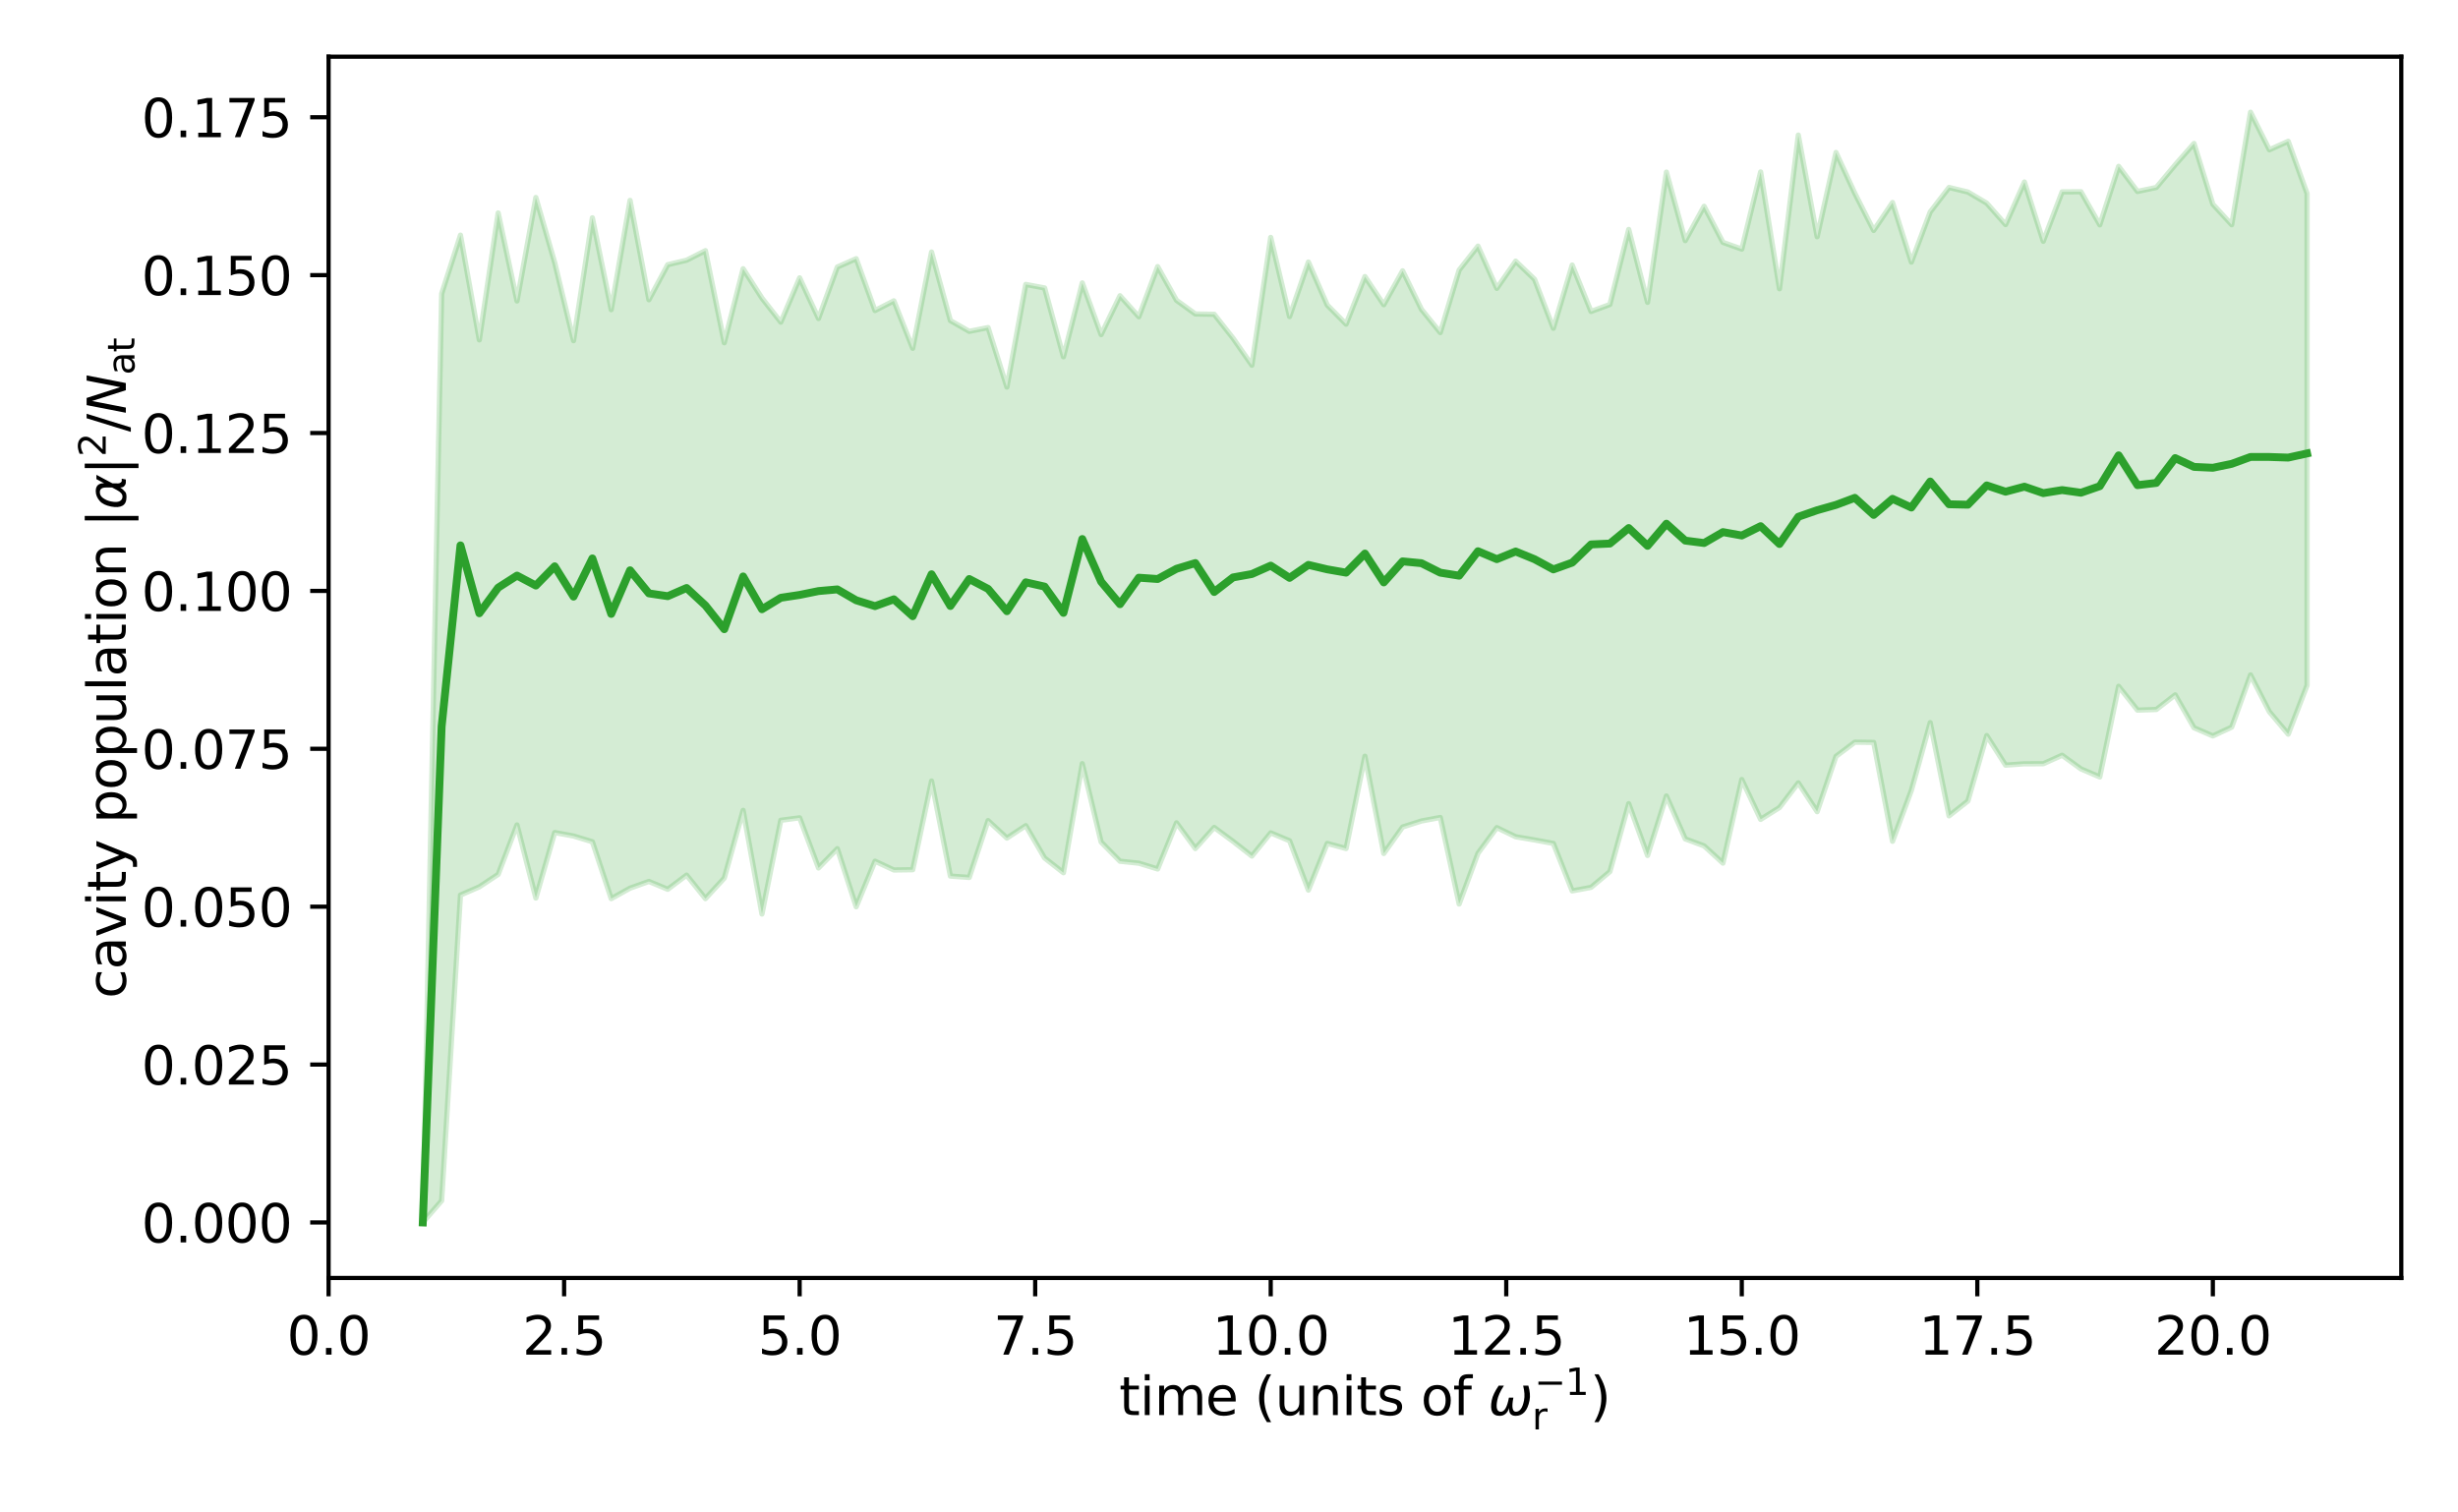 <?xml version="1.0" encoding="utf-8" standalone="no"?>
<!DOCTYPE svg PUBLIC "-//W3C//DTD SVG 1.1//EN"
  "http://www.w3.org/Graphics/SVG/1.1/DTD/svg11.dtd">
<svg xmlns:xlink="http://www.w3.org/1999/xlink" width="468pt" height="288pt" viewBox="0 0 468 288" xmlns="http://www.w3.org/2000/svg" version="1.1">
 <defs>
  <style type="text/css">*{stroke-linejoin: round; stroke-linecap: butt}</style>
 </defs>
 <g id="figure_1">
  <g id="patch_1">
   <path d="M 0 288 
L 468 288 
L 468 0 
L 0 0 
z
" style="fill: #ffffff"/>
  </g>
  <g id="axes_1">
   <g id="patch_2">
    <path d="M 62.562 243.348 
L 457.2 243.348 
L 457.2 10.8 
L 62.562 10.8 
z
" style="fill: #ffffff"/>
   </g>
   <g id="PolyCollection_1">
    <defs>
     <path id="m2e5154d1c7" d="M 80.5 -55.222 
L 80.5 -55.222 
L 84.088 -59.359 
L 87.675 -117.567 
L 91.263 -119.125 
L 94.851 -121.502 
L 98.438 -130.922 
L 102.026 -116.996 
L 105.613 -129.465 
L 109.201 -128.808 
L 112.789 -127.713 
L 116.376 -116.881 
L 119.964 -118.878 
L 123.552 -120.156 
L 127.139 -118.663 
L 130.727 -121.361 
L 134.314 -116.888 
L 137.902 -120.795 
L 141.49 -133.693 
L 145.077 -113.952 
L 148.665 -131.804 
L 152.252 -132.273 
L 155.84 -122.724 
L 159.428 -126.398 
L 163.015 -115.329 
L 166.603 -124.012 
L 170.191 -122.338 
L 173.778 -122.387 
L 177.366 -139.273 
L 180.953 -121.181 
L 184.541 -120.919 
L 188.129 -131.744 
L 191.716 -128.418 
L 195.304 -130.78 
L 198.891 -124.622 
L 202.479 -121.816 
L 206.067 -142.584 
L 209.654 -127.654 
L 213.242 -124.005 
L 216.83 -123.631 
L 220.417 -122.529 
L 224.005 -131.313 
L 227.592 -126.422 
L 231.18 -130.44 
L 234.768 -127.794 
L 238.355 -124.987 
L 241.943 -129.405 
L 245.531 -127.907 
L 249.118 -118.509 
L 252.706 -127.394 
L 256.293 -126.428 
L 259.881 -144.005 
L 263.469 -125.48 
L 267.056 -130.522 
L 270.644 -131.668 
L 274.231 -132.336 
L 277.819 -115.862 
L 281.407 -125.524 
L 284.994 -130.402 
L 288.582 -128.67 
L 292.17 -128.057 
L 295.757 -127.394 
L 299.345 -118.356 
L 302.932 -119.024 
L 306.52 -122.027 
L 310.108 -134.968 
L 313.695 -125.1 
L 317.283 -136.424 
L 320.871 -128.261 
L 324.458 -126.926 
L 328.046 -123.646 
L 331.633 -139.565 
L 335.221 -131.974 
L 338.809 -134.231 
L 342.396 -138.925 
L 345.984 -133.439 
L 349.571 -143.975 
L 353.159 -146.674 
L 356.747 -146.627 
L 360.334 -127.806 
L 363.922 -137.491 
L 367.51 -150.394 
L 371.097 -132.647 
L 374.685 -135.473 
L 378.272 -147.932 
L 381.86 -142.301 
L 385.448 -142.561 
L 389.035 -142.568 
L 392.623 -144.189 
L 396.21 -141.582 
L 399.798 -140.052 
L 403.386 -157.313 
L 406.973 -152.779 
L 410.561 -152.898 
L 414.149 -155.685 
L 417.736 -149.42 
L 421.324 -147.865 
L 424.911 -149.542 
L 428.499 -159.481 
L 432.087 -152.463 
L 435.674 -148.201 
L 439.262 -157.493 
L 439.262 -251.152 
L 439.262 -251.152 
L 435.674 -261.095 
L 432.087 -259.477 
L 428.499 -266.63 
L 424.911 -245.206 
L 421.324 -249.111 
L 417.736 -260.683 
L 414.149 -256.603 
L 410.561 -252.306 
L 406.973 -251.546 
L 403.386 -256.323 
L 399.798 -245.184 
L 396.21 -251.486 
L 392.623 -251.467 
L 389.035 -242.054 
L 385.448 -253.338 
L 381.86 -245.237 
L 378.272 -249.311 
L 374.685 -251.434 
L 371.097 -252.302 
L 367.51 -247.64 
L 363.922 -238.088 
L 360.334 -249.437 
L 356.747 -244.119 
L 353.159 -251.182 
L 349.571 -258.967 
L 345.984 -242.918 
L 342.396 -262.273 
L 338.809 -233.015 
L 335.221 -255.258 
L 331.633 -240.568 
L 328.046 -241.848 
L 324.458 -248.717 
L 320.871 -242.182 
L 317.283 -255.225 
L 313.695 -230.43 
L 310.108 -244.308 
L 306.52 -230.022 
L 302.932 -228.691 
L 299.345 -237.53 
L 295.757 -225.494 
L 292.17 -234.823 
L 288.582 -238.27 
L 284.994 -233.091 
L 281.407 -241.13 
L 277.819 -236.574 
L 274.231 -224.665 
L 270.644 -229.096 
L 267.056 -236.426 
L 263.469 -229.978 
L 259.881 -235.339 
L 256.293 -226.277 
L 252.706 -229.917 
L 249.118 -238.101 
L 245.531 -227.717 
L 241.943 -242.792 
L 238.355 -218.455 
L 234.768 -223.604 
L 231.18 -228.155 
L 227.592 -228.218 
L 224.005 -230.814 
L 220.417 -237.232 
L 216.83 -227.683 
L 213.242 -231.687 
L 209.654 -224.281 
L 206.067 -234.13 
L 202.479 -220.056 
L 198.891 -233.167 
L 195.304 -233.838 
L 191.716 -214.292 
L 188.129 -225.624 
L 184.541 -224.905 
L 180.953 -226.956 
L 177.366 -240.01 
L 173.778 -221.68 
L 170.191 -230.714 
L 166.603 -228.868 
L 163.015 -238.739 
L 159.428 -237.152 
L 155.84 -227.353 
L 152.252 -235.092 
L 148.665 -226.654 
L 145.077 -231.234 
L 141.49 -236.828 
L 137.902 -222.733 
L 134.314 -240.269 
L 130.727 -238.452 
L 127.139 -237.599 
L 123.552 -230.918 
L 119.964 -249.841 
L 116.376 -229.033 
L 112.789 -246.526 
L 109.201 -223.126 
L 105.613 -238.001 
L 102.026 -250.392 
L 98.438 -230.687 
L 94.851 -247.452 
L 91.263 -223.273 
L 87.675 -243.226 
L 84.088 -232.054 
L 80.5 -55.222 
z
" style="stroke: #2ca02c; stroke-opacity: 0.2"/>
    </defs>
    <g clip-path="url(#p214c325b1c)">
     <use xlink:href="#m2e5154d1c7" x="0" y="288" style="fill: #2ca02c; fill-opacity: 0.2; stroke: #2ca02c; stroke-opacity: 0.2"/>
    </g>
   </g>
   <g id="matplotlib.axis_1">
    <g id="xtick_1">
     <g id="line2d_1">
      <defs>
       <path id="me79b765067" d="M 0 0 
L 0 3.5 
" style="stroke: #000000; stroke-width: 0.8"/>
      </defs>
      <g>
       <use xlink:href="#me79b765067" x="62.562" y="243.348" style="stroke: #000000; stroke-width: 0.8"/>
      </g>
     </g>
     <g id="text_1">
      <!-- 0.0 -->
      <g transform="translate(54.61 257.946) scale(0.1 -0.1)">
       <defs>
        <path id="DejaVuSans-30" d="M 2034 4250 
Q 1547 4250 1301 3770 
Q 1056 3291 1056 2328 
Q 1056 1369 1301 889 
Q 1547 409 2034 409 
Q 2525 409 2770 889 
Q 3016 1369 3016 2328 
Q 3016 3291 2770 3770 
Q 2525 4250 2034 4250 
z
M 2034 4750 
Q 2819 4750 3233 4129 
Q 3647 3509 3647 2328 
Q 3647 1150 3233 529 
Q 2819 -91 2034 -91 
Q 1250 -91 836 529 
Q 422 1150 422 2328 
Q 422 3509 836 4129 
Q 1250 4750 2034 4750 
z
" transform="scale(0.016)"/>
        <path id="DejaVuSans-2e" d="M 684 794 
L 1344 794 
L 1344 0 
L 684 0 
L 684 794 
z
" transform="scale(0.016)"/>
       </defs>
       <use xlink:href="#DejaVuSans-30"/>
       <use xlink:href="#DejaVuSans-2e" x="63.623"/>
       <use xlink:href="#DejaVuSans-30" x="95.41"/>
      </g>
     </g>
    </g>
    <g id="xtick_2">
     <g id="line2d_2">
      <g>
       <use xlink:href="#me79b765067" x="107.407" y="243.348" style="stroke: #000000; stroke-width: 0.8"/>
      </g>
     </g>
     <g id="text_2">
      <!-- 2.5 -->
      <g transform="translate(99.456 257.946) scale(0.1 -0.1)">
       <defs>
        <path id="DejaVuSans-32" d="M 1228 531 
L 3431 531 
L 3431 0 
L 469 0 
L 469 531 
Q 828 903 1448 1529 
Q 2069 2156 2228 2338 
Q 2531 2678 2651 2914 
Q 2772 3150 2772 3378 
Q 2772 3750 2511 3984 
Q 2250 4219 1831 4219 
Q 1534 4219 1204 4116 
Q 875 4013 500 3803 
L 500 4441 
Q 881 4594 1212 4672 
Q 1544 4750 1819 4750 
Q 2544 4750 2975 4387 
Q 3406 4025 3406 3419 
Q 3406 3131 3298 2873 
Q 3191 2616 2906 2266 
Q 2828 2175 2409 1742 
Q 1991 1309 1228 531 
z
" transform="scale(0.016)"/>
        <path id="DejaVuSans-35" d="M 691 4666 
L 3169 4666 
L 3169 4134 
L 1269 4134 
L 1269 2991 
Q 1406 3038 1543 3061 
Q 1681 3084 1819 3084 
Q 2600 3084 3056 2656 
Q 3513 2228 3513 1497 
Q 3513 744 3044 326 
Q 2575 -91 1722 -91 
Q 1428 -91 1123 -41 
Q 819 9 494 109 
L 494 744 
Q 775 591 1075 516 
Q 1375 441 1709 441 
Q 2250 441 2565 725 
Q 2881 1009 2881 1497 
Q 2881 1984 2565 2268 
Q 2250 2553 1709 2553 
Q 1456 2553 1204 2497 
Q 953 2441 691 2322 
L 691 4666 
z
" transform="scale(0.016)"/>
       </defs>
       <use xlink:href="#DejaVuSans-32"/>
       <use xlink:href="#DejaVuSans-2e" x="63.623"/>
       <use xlink:href="#DejaVuSans-35" x="95.41"/>
      </g>
     </g>
    </g>
    <g id="xtick_3">
     <g id="line2d_3">
      <g>
       <use xlink:href="#me79b765067" x="152.252" y="243.348" style="stroke: #000000; stroke-width: 0.8"/>
      </g>
     </g>
     <g id="text_3">
      <!-- 5.0 -->
      <g transform="translate(144.301 257.946) scale(0.1 -0.1)">
       <use xlink:href="#DejaVuSans-35"/>
       <use xlink:href="#DejaVuSans-2e" x="63.623"/>
       <use xlink:href="#DejaVuSans-30" x="95.41"/>
      </g>
     </g>
    </g>
    <g id="xtick_4">
     <g id="line2d_4">
      <g>
       <use xlink:href="#me79b765067" x="197.098" y="243.348" style="stroke: #000000; stroke-width: 0.8"/>
      </g>
     </g>
     <g id="text_4">
      <!-- 7.5 -->
      <g transform="translate(189.146 257.946) scale(0.1 -0.1)">
       <defs>
        <path id="DejaVuSans-37" d="M 525 4666 
L 3525 4666 
L 3525 4397 
L 1831 0 
L 1172 0 
L 2766 4134 
L 525 4134 
L 525 4666 
z
" transform="scale(0.016)"/>
       </defs>
       <use xlink:href="#DejaVuSans-37"/>
       <use xlink:href="#DejaVuSans-2e" x="63.623"/>
       <use xlink:href="#DejaVuSans-35" x="95.41"/>
      </g>
     </g>
    </g>
    <g id="xtick_5">
     <g id="line2d_5">
      <g>
       <use xlink:href="#me79b765067" x="241.943" y="243.348" style="stroke: #000000; stroke-width: 0.8"/>
      </g>
     </g>
     <g id="text_5">
      <!-- 10.0 -->
      <g transform="translate(230.81 257.946) scale(0.1 -0.1)">
       <defs>
        <path id="DejaVuSans-31" d="M 794 531 
L 1825 531 
L 1825 4091 
L 703 3866 
L 703 4441 
L 1819 4666 
L 2450 4666 
L 2450 531 
L 3481 531 
L 3481 0 
L 794 0 
L 794 531 
z
" transform="scale(0.016)"/>
       </defs>
       <use xlink:href="#DejaVuSans-31"/>
       <use xlink:href="#DejaVuSans-30" x="63.623"/>
       <use xlink:href="#DejaVuSans-2e" x="127.246"/>
       <use xlink:href="#DejaVuSans-30" x="159.033"/>
      </g>
     </g>
    </g>
    <g id="xtick_6">
     <g id="line2d_6">
      <g>
       <use xlink:href="#me79b765067" x="286.788" y="243.348" style="stroke: #000000; stroke-width: 0.8"/>
      </g>
     </g>
     <g id="text_6">
      <!-- 12.5 -->
      <g transform="translate(275.655 257.946) scale(0.1 -0.1)">
       <use xlink:href="#DejaVuSans-31"/>
       <use xlink:href="#DejaVuSans-32" x="63.623"/>
       <use xlink:href="#DejaVuSans-2e" x="127.246"/>
       <use xlink:href="#DejaVuSans-35" x="159.033"/>
      </g>
     </g>
    </g>
    <g id="xtick_7">
     <g id="line2d_7">
      <g>
       <use xlink:href="#me79b765067" x="331.633" y="243.348" style="stroke: #000000; stroke-width: 0.8"/>
      </g>
     </g>
     <g id="text_7">
      <!-- 15.0 -->
      <g transform="translate(320.501 257.946) scale(0.1 -0.1)">
       <use xlink:href="#DejaVuSans-31"/>
       <use xlink:href="#DejaVuSans-35" x="63.623"/>
       <use xlink:href="#DejaVuSans-2e" x="127.246"/>
       <use xlink:href="#DejaVuSans-30" x="159.033"/>
      </g>
     </g>
    </g>
    <g id="xtick_8">
     <g id="line2d_8">
      <g>
       <use xlink:href="#me79b765067" x="376.479" y="243.348" style="stroke: #000000; stroke-width: 0.8"/>
      </g>
     </g>
     <g id="text_8">
      <!-- 17.5 -->
      <g transform="translate(365.346 257.946) scale(0.1 -0.1)">
       <use xlink:href="#DejaVuSans-31"/>
       <use xlink:href="#DejaVuSans-37" x="63.623"/>
       <use xlink:href="#DejaVuSans-2e" x="127.246"/>
       <use xlink:href="#DejaVuSans-35" x="159.033"/>
      </g>
     </g>
    </g>
    <g id="xtick_9">
     <g id="line2d_9">
      <g>
       <use xlink:href="#me79b765067" x="421.324" y="243.348" style="stroke: #000000; stroke-width: 0.8"/>
      </g>
     </g>
     <g id="text_9">
      <!-- 20.0 -->
      <g transform="translate(410.191 257.946) scale(0.1 -0.1)">
       <use xlink:href="#DejaVuSans-32"/>
       <use xlink:href="#DejaVuSans-30" x="63.623"/>
       <use xlink:href="#DejaVuSans-2e" x="127.246"/>
       <use xlink:href="#DejaVuSans-30" x="159.033"/>
      </g>
     </g>
    </g>
    <g id="text_10">
     <!-- time (units of $\omega_\mathrm{r}^{-1}$) -->
     <g transform="translate(213.081 269.526) scale(0.1 -0.1)">
      <defs>
       <path id="DejaVuSans-74" d="M 1172 4494 
L 1172 3500 
L 2356 3500 
L 2356 3053 
L 1172 3053 
L 1172 1153 
Q 1172 725 1289 603 
Q 1406 481 1766 481 
L 2356 481 
L 2356 0 
L 1766 0 
Q 1100 0 847 248 
Q 594 497 594 1153 
L 594 3053 
L 172 3053 
L 172 3500 
L 594 3500 
L 594 4494 
L 1172 4494 
z
" transform="scale(0.016)"/>
       <path id="DejaVuSans-69" d="M 603 3500 
L 1178 3500 
L 1178 0 
L 603 0 
L 603 3500 
z
M 603 4863 
L 1178 4863 
L 1178 4134 
L 603 4134 
L 603 4863 
z
" transform="scale(0.016)"/>
       <path id="DejaVuSans-6d" d="M 3328 2828 
Q 3544 3216 3844 3400 
Q 4144 3584 4550 3584 
Q 5097 3584 5394 3201 
Q 5691 2819 5691 2113 
L 5691 0 
L 5113 0 
L 5113 2094 
Q 5113 2597 4934 2840 
Q 4756 3084 4391 3084 
Q 3944 3084 3684 2787 
Q 3425 2491 3425 1978 
L 3425 0 
L 2847 0 
L 2847 2094 
Q 2847 2600 2669 2842 
Q 2491 3084 2119 3084 
Q 1678 3084 1418 2786 
Q 1159 2488 1159 1978 
L 1159 0 
L 581 0 
L 581 3500 
L 1159 3500 
L 1159 2956 
Q 1356 3278 1631 3431 
Q 1906 3584 2284 3584 
Q 2666 3584 2933 3390 
Q 3200 3197 3328 2828 
z
" transform="scale(0.016)"/>
       <path id="DejaVuSans-65" d="M 3597 1894 
L 3597 1613 
L 953 1613 
Q 991 1019 1311 708 
Q 1631 397 2203 397 
Q 2534 397 2845 478 
Q 3156 559 3463 722 
L 3463 178 
Q 3153 47 2828 -22 
Q 2503 -91 2169 -91 
Q 1331 -91 842 396 
Q 353 884 353 1716 
Q 353 2575 817 3079 
Q 1281 3584 2069 3584 
Q 2775 3584 3186 3129 
Q 3597 2675 3597 1894 
z
M 3022 2063 
Q 3016 2534 2758 2815 
Q 2500 3097 2075 3097 
Q 1594 3097 1305 2825 
Q 1016 2553 972 2059 
L 3022 2063 
z
" transform="scale(0.016)"/>
       <path id="DejaVuSans-20" transform="scale(0.016)"/>
       <path id="DejaVuSans-28" d="M 1984 4856 
Q 1566 4138 1362 3434 
Q 1159 2731 1159 2009 
Q 1159 1288 1364 580 
Q 1569 -128 1984 -844 
L 1484 -844 
Q 1016 -109 783 600 
Q 550 1309 550 2009 
Q 550 2706 781 3412 
Q 1013 4119 1484 4856 
L 1984 4856 
z
" transform="scale(0.016)"/>
       <path id="DejaVuSans-75" d="M 544 1381 
L 544 3500 
L 1119 3500 
L 1119 1403 
Q 1119 906 1312 657 
Q 1506 409 1894 409 
Q 2359 409 2629 706 
Q 2900 1003 2900 1516 
L 2900 3500 
L 3475 3500 
L 3475 0 
L 2900 0 
L 2900 538 
Q 2691 219 2414 64 
Q 2138 -91 1772 -91 
Q 1169 -91 856 284 
Q 544 659 544 1381 
z
M 1991 3584 
L 1991 3584 
z
" transform="scale(0.016)"/>
       <path id="DejaVuSans-6e" d="M 3513 2113 
L 3513 0 
L 2938 0 
L 2938 2094 
Q 2938 2591 2744 2837 
Q 2550 3084 2163 3084 
Q 1697 3084 1428 2787 
Q 1159 2491 1159 1978 
L 1159 0 
L 581 0 
L 581 3500 
L 1159 3500 
L 1159 2956 
Q 1366 3272 1645 3428 
Q 1925 3584 2291 3584 
Q 2894 3584 3203 3211 
Q 3513 2838 3513 2113 
z
" transform="scale(0.016)"/>
       <path id="DejaVuSans-73" d="M 2834 3397 
L 2834 2853 
Q 2591 2978 2328 3040 
Q 2066 3103 1784 3103 
Q 1356 3103 1142 2972 
Q 928 2841 928 2578 
Q 928 2378 1081 2264 
Q 1234 2150 1697 2047 
L 1894 2003 
Q 2506 1872 2764 1633 
Q 3022 1394 3022 966 
Q 3022 478 2636 193 
Q 2250 -91 1575 -91 
Q 1294 -91 989 -36 
Q 684 19 347 128 
L 347 722 
Q 666 556 975 473 
Q 1284 391 1588 391 
Q 1994 391 2212 530 
Q 2431 669 2431 922 
Q 2431 1156 2273 1281 
Q 2116 1406 1581 1522 
L 1381 1569 
Q 847 1681 609 1914 
Q 372 2147 372 2553 
Q 372 3047 722 3315 
Q 1072 3584 1716 3584 
Q 2034 3584 2315 3537 
Q 2597 3491 2834 3397 
z
" transform="scale(0.016)"/>
       <path id="DejaVuSans-6f" d="M 1959 3097 
Q 1497 3097 1228 2736 
Q 959 2375 959 1747 
Q 959 1119 1226 758 
Q 1494 397 1959 397 
Q 2419 397 2687 759 
Q 2956 1122 2956 1747 
Q 2956 2369 2687 2733 
Q 2419 3097 1959 3097 
z
M 1959 3584 
Q 2709 3584 3137 3096 
Q 3566 2609 3566 1747 
Q 3566 888 3137 398 
Q 2709 -91 1959 -91 
Q 1206 -91 779 398 
Q 353 888 353 1747 
Q 353 2609 779 3096 
Q 1206 3584 1959 3584 
z
" transform="scale(0.016)"/>
       <path id="DejaVuSans-66" d="M 2375 4863 
L 2375 4384 
L 1825 4384 
Q 1516 4384 1395 4259 
Q 1275 4134 1275 3809 
L 1275 3500 
L 2222 3500 
L 2222 3053 
L 1275 3053 
L 1275 0 
L 697 0 
L 697 3053 
L 147 3053 
L 147 3500 
L 697 3500 
L 697 3744 
Q 697 4328 969 4595 
Q 1241 4863 1831 4863 
L 2375 4863 
z
" transform="scale(0.016)"/>
       <path id="DejaVuSans-Oblique-3c9" d="M 1369 -91 
Q 72 -91 434 1766 
Q 575 2500 1256 3500 
L 1875 3500 
Q 1231 2500 1088 1750 
Q 819 397 1519 397 
Q 2166 397 2478 2078 
L 3009 2078 
Q 2669 388 3316 397 
Q 4013 403 4275 1750 
Q 4419 2500 4169 3500 
L 4788 3500 
Q 5075 2500 4934 1766 
Q 4578 -94 3278 -91 
Q 2428 -88 2503 844 
Q 2194 -91 1369 -91 
z
" transform="scale(0.016)"/>
       <path id="DejaVuSans-2212" d="M 678 2272 
L 4684 2272 
L 4684 1741 
L 678 1741 
L 678 2272 
z
" transform="scale(0.016)"/>
       <path id="DejaVuSans-72" d="M 2631 2963 
Q 2534 3019 2420 3045 
Q 2306 3072 2169 3072 
Q 1681 3072 1420 2755 
Q 1159 2438 1159 1844 
L 1159 0 
L 581 0 
L 581 3500 
L 1159 3500 
L 1159 2956 
Q 1341 3275 1631 3429 
Q 1922 3584 2338 3584 
Q 2397 3584 2469 3576 
Q 2541 3569 2628 3553 
L 2631 2963 
z
" transform="scale(0.016)"/>
       <path id="DejaVuSans-29" d="M 513 4856 
L 1013 4856 
Q 1481 4119 1714 3412 
Q 1947 2706 1947 2009 
Q 1947 1309 1714 600 
Q 1481 -109 1013 -844 
L 513 -844 
Q 928 -128 1133 580 
Q 1338 1288 1338 2009 
Q 1338 2731 1133 3434 
Q 928 4138 513 4856 
z
" transform="scale(0.016)"/>
      </defs>
      <use xlink:href="#DejaVuSans-74" transform="translate(0 0.684)"/>
      <use xlink:href="#DejaVuSans-69" transform="translate(39.209 0.684)"/>
      <use xlink:href="#DejaVuSans-6d" transform="translate(66.992 0.684)"/>
      <use xlink:href="#DejaVuSans-65" transform="translate(164.404 0.684)"/>
      <use xlink:href="#DejaVuSans-20" transform="translate(225.928 0.684)"/>
      <use xlink:href="#DejaVuSans-28" transform="translate(257.715 0.684)"/>
      <use xlink:href="#DejaVuSans-75" transform="translate(296.729 0.684)"/>
      <use xlink:href="#DejaVuSans-6e" transform="translate(360.107 0.684)"/>
      <use xlink:href="#DejaVuSans-69" transform="translate(423.486 0.684)"/>
      <use xlink:href="#DejaVuSans-74" transform="translate(451.27 0.684)"/>
      <use xlink:href="#DejaVuSans-73" transform="translate(490.479 0.684)"/>
      <use xlink:href="#DejaVuSans-20" transform="translate(542.578 0.684)"/>
      <use xlink:href="#DejaVuSans-6f" transform="translate(574.365 0.684)"/>
      <use xlink:href="#DejaVuSans-66" transform="translate(635.547 0.684)"/>
      <use xlink:href="#DejaVuSans-20" transform="translate(670.752 0.684)"/>
      <use xlink:href="#DejaVuSans-Oblique-3c9" transform="translate(702.539 0.684)"/>
      <use xlink:href="#DejaVuSans-2212" transform="translate(790.745 38.966) scale(0.7)"/>
      <use xlink:href="#DejaVuSans-31" transform="translate(849.398 38.966) scale(0.7)"/>
      <use xlink:href="#DejaVuSans-72" transform="translate(786.279 -26.659) scale(0.7)"/>
      <use xlink:href="#DejaVuSans-29" transform="translate(896.668 0.684)"/>
     </g>
    </g>
   </g>
   <g id="matplotlib.axis_2">
    <g id="ytick_1">
     <g id="line2d_10">
      <defs>
       <path id="m98bfbb6dd0" d="M 0 0 
L -3.5 0 
" style="stroke: #000000; stroke-width: 0.8"/>
      </defs>
      <g>
       <use xlink:href="#m98bfbb6dd0" x="62.562" y="232.778" style="stroke: #000000; stroke-width: 0.8"/>
      </g>
     </g>
     <g id="text_11">
      <!-- 0.000 -->
      <g transform="translate(26.934 236.577) scale(0.1 -0.1)">
       <use xlink:href="#DejaVuSans-30"/>
       <use xlink:href="#DejaVuSans-2e" x="63.623"/>
       <use xlink:href="#DejaVuSans-30" x="95.41"/>
       <use xlink:href="#DejaVuSans-30" x="159.033"/>
       <use xlink:href="#DejaVuSans-30" x="222.656"/>
      </g>
     </g>
    </g>
    <g id="ytick_2">
     <g id="line2d_11">
      <g>
       <use xlink:href="#m98bfbb6dd0" x="62.562" y="202.713" style="stroke: #000000; stroke-width: 0.8"/>
      </g>
     </g>
     <g id="text_12">
      <!-- 0.025 -->
      <g transform="translate(26.934 206.513) scale(0.1 -0.1)">
       <use xlink:href="#DejaVuSans-30"/>
       <use xlink:href="#DejaVuSans-2e" x="63.623"/>
       <use xlink:href="#DejaVuSans-30" x="95.41"/>
       <use xlink:href="#DejaVuSans-32" x="159.033"/>
       <use xlink:href="#DejaVuSans-35" x="222.656"/>
      </g>
     </g>
    </g>
    <g id="ytick_3">
     <g id="line2d_12">
      <g>
       <use xlink:href="#m98bfbb6dd0" x="62.562" y="172.649" style="stroke: #000000; stroke-width: 0.8"/>
      </g>
     </g>
     <g id="text_13">
      <!-- 0.050 -->
      <g transform="translate(26.934 176.448) scale(0.1 -0.1)">
       <use xlink:href="#DejaVuSans-30"/>
       <use xlink:href="#DejaVuSans-2e" x="63.623"/>
       <use xlink:href="#DejaVuSans-30" x="95.41"/>
       <use xlink:href="#DejaVuSans-35" x="159.033"/>
       <use xlink:href="#DejaVuSans-30" x="222.656"/>
      </g>
     </g>
    </g>
    <g id="ytick_4">
     <g id="line2d_13">
      <g>
       <use xlink:href="#m98bfbb6dd0" x="62.562" y="142.585" style="stroke: #000000; stroke-width: 0.8"/>
      </g>
     </g>
     <g id="text_14">
      <!-- 0.075 -->
      <g transform="translate(26.934 146.384) scale(0.1 -0.1)">
       <use xlink:href="#DejaVuSans-30"/>
       <use xlink:href="#DejaVuSans-2e" x="63.623"/>
       <use xlink:href="#DejaVuSans-30" x="95.41"/>
       <use xlink:href="#DejaVuSans-37" x="159.033"/>
       <use xlink:href="#DejaVuSans-35" x="222.656"/>
      </g>
     </g>
    </g>
    <g id="ytick_5">
     <g id="line2d_14">
      <g>
       <use xlink:href="#m98bfbb6dd0" x="62.562" y="112.52" style="stroke: #000000; stroke-width: 0.8"/>
      </g>
     </g>
     <g id="text_15">
      <!-- 0.100 -->
      <g transform="translate(26.934 116.32) scale(0.1 -0.1)">
       <use xlink:href="#DejaVuSans-30"/>
       <use xlink:href="#DejaVuSans-2e" x="63.623"/>
       <use xlink:href="#DejaVuSans-31" x="95.41"/>
       <use xlink:href="#DejaVuSans-30" x="159.033"/>
       <use xlink:href="#DejaVuSans-30" x="222.656"/>
      </g>
     </g>
    </g>
    <g id="ytick_6">
     <g id="line2d_15">
      <g>
       <use xlink:href="#m98bfbb6dd0" x="62.562" y="82.456" style="stroke: #000000; stroke-width: 0.8"/>
      </g>
     </g>
     <g id="text_16">
      <!-- 0.125 -->
      <g transform="translate(26.934 86.255) scale(0.1 -0.1)">
       <use xlink:href="#DejaVuSans-30"/>
       <use xlink:href="#DejaVuSans-2e" x="63.623"/>
       <use xlink:href="#DejaVuSans-31" x="95.41"/>
       <use xlink:href="#DejaVuSans-32" x="159.033"/>
       <use xlink:href="#DejaVuSans-35" x="222.656"/>
      </g>
     </g>
    </g>
    <g id="ytick_7">
     <g id="line2d_16">
      <g>
       <use xlink:href="#m98bfbb6dd0" x="62.562" y="52.392" style="stroke: #000000; stroke-width: 0.8"/>
      </g>
     </g>
     <g id="text_17">
      <!-- 0.150 -->
      <g transform="translate(26.934 56.191) scale(0.1 -0.1)">
       <use xlink:href="#DejaVuSans-30"/>
       <use xlink:href="#DejaVuSans-2e" x="63.623"/>
       <use xlink:href="#DejaVuSans-31" x="95.41"/>
       <use xlink:href="#DejaVuSans-35" x="159.033"/>
       <use xlink:href="#DejaVuSans-30" x="222.656"/>
      </g>
     </g>
    </g>
    <g id="ytick_8">
     <g id="line2d_17">
      <g>
       <use xlink:href="#m98bfbb6dd0" x="62.562" y="22.328" style="stroke: #000000; stroke-width: 0.8"/>
      </g>
     </g>
     <g id="text_18">
      <!-- 0.175 -->
      <g transform="translate(26.934 26.127) scale(0.1 -0.1)">
       <use xlink:href="#DejaVuSans-30"/>
       <use xlink:href="#DejaVuSans-2e" x="63.623"/>
       <use xlink:href="#DejaVuSans-31" x="95.41"/>
       <use xlink:href="#DejaVuSans-37" x="159.033"/>
       <use xlink:href="#DejaVuSans-35" x="222.656"/>
      </g>
     </g>
    </g>
    <g id="text_19">
     <!-- cavity population $|\alpha|^2/N_\mathrm{at}$ -->
     <g transform="translate(24.034 190.124) rotate(-90) scale(0.1 -0.1)">
      <defs>
       <path id="DejaVuSans-63" d="M 3122 3366 
L 3122 2828 
Q 2878 2963 2633 3030 
Q 2388 3097 2138 3097 
Q 1578 3097 1268 2742 
Q 959 2388 959 1747 
Q 959 1106 1268 751 
Q 1578 397 2138 397 
Q 2388 397 2633 464 
Q 2878 531 3122 666 
L 3122 134 
Q 2881 22 2623 -34 
Q 2366 -91 2075 -91 
Q 1284 -91 818 406 
Q 353 903 353 1747 
Q 353 2603 823 3093 
Q 1294 3584 2113 3584 
Q 2378 3584 2631 3529 
Q 2884 3475 3122 3366 
z
" transform="scale(0.016)"/>
       <path id="DejaVuSans-61" d="M 2194 1759 
Q 1497 1759 1228 1600 
Q 959 1441 959 1056 
Q 959 750 1161 570 
Q 1363 391 1709 391 
Q 2188 391 2477 730 
Q 2766 1069 2766 1631 
L 2766 1759 
L 2194 1759 
z
M 3341 1997 
L 3341 0 
L 2766 0 
L 2766 531 
Q 2569 213 2275 61 
Q 1981 -91 1556 -91 
Q 1019 -91 701 211 
Q 384 513 384 1019 
Q 384 1609 779 1909 
Q 1175 2209 1959 2209 
L 2766 2209 
L 2766 2266 
Q 2766 2663 2505 2880 
Q 2244 3097 1772 3097 
Q 1472 3097 1187 3025 
Q 903 2953 641 2809 
L 641 3341 
Q 956 3463 1253 3523 
Q 1550 3584 1831 3584 
Q 2591 3584 2966 3190 
Q 3341 2797 3341 1997 
z
" transform="scale(0.016)"/>
       <path id="DejaVuSans-76" d="M 191 3500 
L 800 3500 
L 1894 563 
L 2988 3500 
L 3597 3500 
L 2284 0 
L 1503 0 
L 191 3500 
z
" transform="scale(0.016)"/>
       <path id="DejaVuSans-79" d="M 2059 -325 
Q 1816 -950 1584 -1140 
Q 1353 -1331 966 -1331 
L 506 -1331 
L 506 -850 
L 844 -850 
Q 1081 -850 1212 -737 
Q 1344 -625 1503 -206 
L 1606 56 
L 191 3500 
L 800 3500 
L 1894 763 
L 2988 3500 
L 3597 3500 
L 2059 -325 
z
" transform="scale(0.016)"/>
       <path id="DejaVuSans-70" d="M 1159 525 
L 1159 -1331 
L 581 -1331 
L 581 3500 
L 1159 3500 
L 1159 2969 
Q 1341 3281 1617 3432 
Q 1894 3584 2278 3584 
Q 2916 3584 3314 3078 
Q 3713 2572 3713 1747 
Q 3713 922 3314 415 
Q 2916 -91 2278 -91 
Q 1894 -91 1617 61 
Q 1341 213 1159 525 
z
M 3116 1747 
Q 3116 2381 2855 2742 
Q 2594 3103 2138 3103 
Q 1681 3103 1420 2742 
Q 1159 2381 1159 1747 
Q 1159 1113 1420 752 
Q 1681 391 2138 391 
Q 2594 391 2855 752 
Q 3116 1113 3116 1747 
z
" transform="scale(0.016)"/>
       <path id="DejaVuSans-6c" d="M 603 4863 
L 1178 4863 
L 1178 0 
L 603 0 
L 603 4863 
z
" transform="scale(0.016)"/>
       <path id="DejaVuSans-7c" d="M 1344 4891 
L 1344 -1509 
L 813 -1509 
L 813 4891 
L 1344 4891 
z
" transform="scale(0.016)"/>
       <path id="DejaVuSans-Oblique-3b1" d="M 2619 1628 
L 2622 2350 
Q 2625 3088 2069 3091 
Q 1653 3094 1394 2747 
Q 1069 2319 959 1747 
Q 825 1059 994 731 
Q 1169 397 1547 397 
Q 1966 397 2319 1063 
L 2619 1628 
z
M 2166 3578 
Q 3141 3594 3128 2584 
Q 3128 2584 3616 3500 
L 4128 3500 
L 3119 1603 
L 3109 919 
Q 3109 766 3194 638 
Q 3291 488 3391 488 
L 3669 488 
L 3575 0 
L 3228 0 
Q 2934 0 2722 263 
Q 2622 394 2619 669 
Q 2416 334 2066 50 
Q 1900 -81 1453 -78 
Q 722 -72 456 397 
Q 184 884 353 1747 
Q 534 2675 1009 3097 
Q 1544 3569 2166 3578 
z
" transform="scale(0.016)"/>
       <path id="DejaVuSans-2f" d="M 1625 4666 
L 2156 4666 
L 531 -594 
L 0 -594 
L 1625 4666 
z
" transform="scale(0.016)"/>
       <path id="DejaVuSans-Oblique-4e" d="M 1081 4666 
L 1931 4666 
L 3219 666 
L 4000 4666 
L 4616 4666 
L 3706 0 
L 2853 0 
L 1569 4025 
L 788 0 
L 172 0 
L 1081 4666 
z
" transform="scale(0.016)"/>
      </defs>
      <use xlink:href="#DejaVuSans-63" transform="translate(0 0.766)"/>
      <use xlink:href="#DejaVuSans-61" transform="translate(54.98 0.766)"/>
      <use xlink:href="#DejaVuSans-76" transform="translate(116.26 0.766)"/>
      <use xlink:href="#DejaVuSans-69" transform="translate(175.439 0.766)"/>
      <use xlink:href="#DejaVuSans-74" transform="translate(203.223 0.766)"/>
      <use xlink:href="#DejaVuSans-79" transform="translate(242.432 0.766)"/>
      <use xlink:href="#DejaVuSans-20" transform="translate(301.611 0.766)"/>
      <use xlink:href="#DejaVuSans-70" transform="translate(333.398 0.766)"/>
      <use xlink:href="#DejaVuSans-6f" transform="translate(396.875 0.766)"/>
      <use xlink:href="#DejaVuSans-70" transform="translate(458.057 0.766)"/>
      <use xlink:href="#DejaVuSans-75" transform="translate(521.533 0.766)"/>
      <use xlink:href="#DejaVuSans-6c" transform="translate(584.912 0.766)"/>
      <use xlink:href="#DejaVuSans-61" transform="translate(612.695 0.766)"/>
      <use xlink:href="#DejaVuSans-74" transform="translate(673.975 0.766)"/>
      <use xlink:href="#DejaVuSans-69" transform="translate(713.184 0.766)"/>
      <use xlink:href="#DejaVuSans-6f" transform="translate(740.967 0.766)"/>
      <use xlink:href="#DejaVuSans-6e" transform="translate(802.148 0.766)"/>
      <use xlink:href="#DejaVuSans-20" transform="translate(865.527 0.766)"/>
      <use xlink:href="#DejaVuSans-7c" transform="translate(897.314 0.766)"/>
      <use xlink:href="#DejaVuSans-Oblique-3b1" transform="translate(931.006 0.766)"/>
      <use xlink:href="#DejaVuSans-7c" transform="translate(996.924 0.766)"/>
      <use xlink:href="#DejaVuSans-32" transform="translate(1031.572 39.047) scale(0.7)"/>
      <use xlink:href="#DejaVuSans-2f" transform="translate(1078.843 0.766)"/>
      <use xlink:href="#DejaVuSans-Oblique-4e" transform="translate(1112.534 0.766)"/>
      <use xlink:href="#DejaVuSans-61" transform="translate(1187.339 -15.641) scale(0.7)"/>
      <use xlink:href="#DejaVuSans-74" transform="translate(1230.234 -15.641) scale(0.7)"/>
     </g>
    </g>
   </g>
   <g id="line2d_18">
    <path d="M 80.5 232.778 
L 84.088 138.333 
L 87.675 103.853 
L 91.263 116.776 
L 94.851 111.9 
L 98.438 109.604 
L 102.026 111.502 
L 105.613 107.838 
L 109.201 113.604 
L 112.789 106.336 
L 116.376 116.9 
L 119.964 108.596 
L 123.552 112.99 
L 127.139 113.524 
L 130.727 111.964 
L 134.314 115.293 
L 137.902 119.81 
L 141.49 109.768 
L 145.077 116.007 
L 148.665 113.826 
L 152.252 113.282 
L 155.84 112.551 
L 159.428 112.232 
L 163.015 114.306 
L 166.603 115.417 
L 170.191 114.118 
L 173.778 117.335 
L 177.366 109.351 
L 180.953 115.393 
L 184.541 110.255 
L 188.129 112.133 
L 191.716 116.384 
L 195.304 110.886 
L 198.891 111.697 
L 202.479 116.7 
L 206.067 102.641 
L 209.654 110.765 
L 213.242 115.049 
L 216.83 110.004 
L 220.417 110.255 
L 224.005 108.306 
L 227.592 107.219 
L 231.18 112.725 
L 234.768 109.953 
L 238.355 109.304 
L 241.943 107.71 
L 245.531 110.037 
L 249.118 107.565 
L 252.706 108.415 
L 256.293 109.041 
L 259.881 105.409 
L 263.469 110.899 
L 267.056 106.897 
L 270.644 107.244 
L 274.231 109.048 
L 277.819 109.62 
L 281.407 104.965 
L 284.994 106.475 
L 288.582 105.016 
L 292.17 106.484 
L 295.757 108.424 
L 299.345 107.137 
L 302.932 103.67 
L 306.52 103.504 
L 310.108 100.549 
L 313.695 103.936 
L 317.283 99.724 
L 320.871 102.941 
L 324.458 103.401 
L 328.046 101.321 
L 331.633 101.972 
L 335.221 100.193 
L 338.809 103.585 
L 342.396 98.406 
L 345.984 97.156 
L 349.571 96.14 
L 353.159 94.8 
L 356.747 98.05 
L 360.334 94.988 
L 363.922 96.642 
L 367.51 91.693 
L 371.097 96.021 
L 374.685 96.104 
L 378.272 92.432 
L 381.86 93.628 
L 385.448 92.671 
L 389.035 93.898 
L 392.623 93.318 
L 396.21 93.823 
L 399.798 92.576 
L 403.386 86.708 
L 406.973 92.381 
L 410.561 91.956 
L 414.149 87.229 
L 417.736 88.906 
L 421.324 89.072 
L 424.911 88.323 
L 428.499 87.013 
L 432.087 87.015 
L 435.674 87.134 
L 439.262 86.342 
" clip-path="url(#p214c325b1c)" style="fill: none; stroke: #2ca02c; stroke-width: 1.5; stroke-linecap: square"/>
   </g>
   <g id="patch_3">
    <path d="M 62.562 243.348 
L 62.562 10.8 
" style="fill: none; stroke: #000000; stroke-width: 0.8; stroke-linejoin: miter; stroke-linecap: square"/>
   </g>
   <g id="patch_4">
    <path d="M 457.2 243.348 
L 457.2 10.8 
" style="fill: none; stroke: #000000; stroke-width: 0.8; stroke-linejoin: miter; stroke-linecap: square"/>
   </g>
   <g id="patch_5">
    <path d="M 62.562 243.348 
L 457.2 243.348 
" style="fill: none; stroke: #000000; stroke-width: 0.8; stroke-linejoin: miter; stroke-linecap: square"/>
   </g>
   <g id="patch_6">
    <path d="M 62.562 10.8 
L 457.2 10.8 
" style="fill: none; stroke: #000000; stroke-width: 0.8; stroke-linejoin: miter; stroke-linecap: square"/>
   </g>
  </g>
 </g>
 <defs>
  <clipPath id="p214c325b1c">
   <rect x="62.562" y="10.8" width="394.638" height="232.548"/>
  </clipPath>
 </defs>
</svg>
